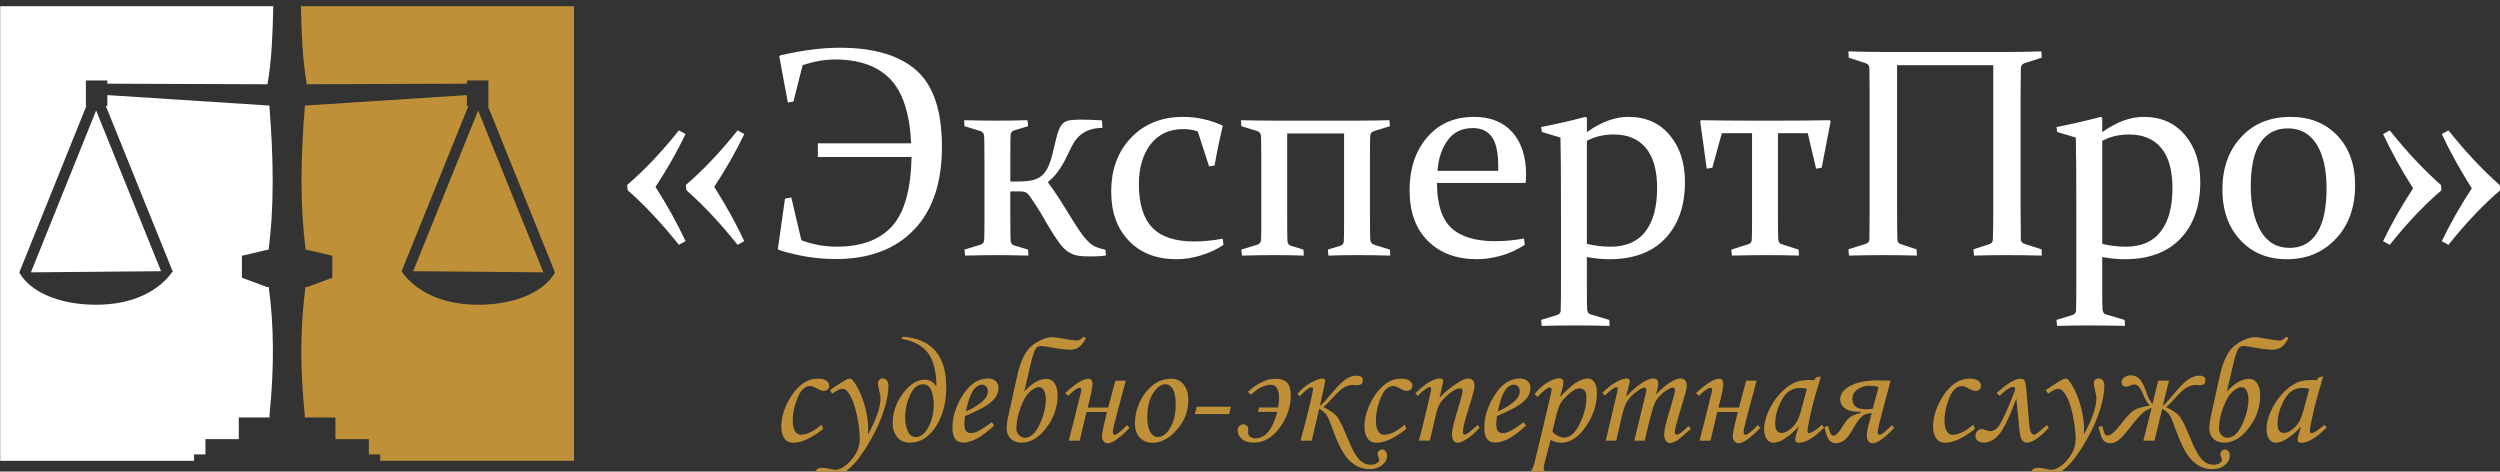 <?xml version="1.0" encoding="UTF-8"?>
<!DOCTYPE svg PUBLIC "-//W3C//DTD SVG 1.1//EN" "http://www.w3.org/Graphics/SVG/1.1/DTD/svg11.dtd">
<!-- Creator: CorelDRAW -->
<svg xmlns="http://www.w3.org/2000/svg" xml:space="preserve" width="281px" height="53px" style="shape-rendering:geometricPrecision; text-rendering:geometricPrecision; image-rendering:optimizeQuality; fill-rule:evenodd; clip-rule:evenodd"
viewBox="0 0 281 52.999"
 xmlns:xlink="http://www.w3.org/1999/xlink">
 <rect x="0" y="0" width="281" height="52.999" fill="#333333" stroke="none"/>
 <defs>
  <style type="text/css">
   <![CDATA[
    .fil0 {fill:#BF9037}
    .fil1 {fill:white}
    .fil3 {fill:#BF9037;fill-rule:nonzero}
    .fil2 {fill:white;fill-rule:nonzero}
   ]]>
  </style>
 </defs>
 <g id="Layer_x0020_1">
  <path class="fil0" d="M33.828 0.7l30.695 0 0 51.091 -21.79 0 0 -0.716 -1.277 0 0 -1.717 -3.752 0 0 -2.433 -3.457 0 0.004 -0.319c-0.554,-5.44 -0.488,-10.117 0.09,-14.346l0.102 0 0.103 0 0.106 -0.038 2.307 -0.86 0.393 -0.145 0 -0.418 0 -1.576 0 -0.478 -0.467 -0.109 -2.295 -0.539 -0.07 -0.017 -0.067 0 -0.091 0c-0.644,-4.796 -0.575,-10.251 -0.092,-16.215l18.208 -1.175 0 1.228 0.17 0 -7.501 18.553 -0.035 0c1.483,2.135 4.385,3.832 8.841,3.781 4.135,-0.047 7.243,-1.533 8.414,-3.599l0.019 -0.007 -0.006 -0.017 0.006 -0.009 -0.009 0 -7.534 -18.702 0.051 0 0 -2.874 -2.414 0 0 0.36 -17.998 0.067c-0.516,-2.943 -0.583,-5.932 -0.652,-8.774l0.001 0.001zm12.613 29.783l7.303 -18.063 7.328 18.19 -14.63 -0.128 0 0z"/>
  <path class="fil1" d="M30.718 0.7l-30.696 0 0 51.091 21.79 0 0 -0.716 1.278 0 0 -1.717 3.752 0 0 -2.433 3.457 0 -0.004 -0.319c0.554,-5.44 0.488,-10.117 -0.091,-14.346l-0.1 0 -0.103 0 -0.107 -0.038 -2.306 -0.86 -0.393 -0.145 0 -0.418 0 -1.576 0 -0.478 0.465 -0.109 2.296 -0.539 0.07 -0.017 0.067 0 0.091 0c0.641,-4.796 0.573,-10.251 0.091,-16.215l-18.207 -1.175 0 1.228 -0.171 0 7.501 18.553 0.037 0c-1.483,2.135 -4.387,3.832 -8.842,3.781 -4.134,-0.047 -7.243,-1.533 -8.414,-3.599l-0.019 -0.007 0.006 -0.017 -0.006 -0.009 0.011 0 7.534 -18.702 -0.053 0 0 -2.874 2.415 0 0 0.361 17.997 0.066c0.516,-2.943 0.583,-5.932 0.653,-8.774l0 0.001zm-12.614 29.783l-14.629 0.128 7.328 -18.19 7.302 18.061 0 0.001z"/>
  <path class="fil2" d="M76.307 27.515c-1.954,-2.435 -3.869,-4.478 -5.758,-6.137l-0.058 -0.587c1.936,-1.658 3.874,-3.7 5.816,-6.136l0.751 0.407c-0.938,1.965 -2.066,3.947 -3.38,5.942 1.315,2.06 2.443,4.093 3.38,6.103l-0.751 0.407 0 0zm6.6 0c-1.952,-2.435 -3.869,-4.478 -5.758,-6.137l-0.059 -0.587c1.938,-1.658 3.874,-3.7 5.817,-6.136l0.751 0.407c-0.939,1.965 -2.066,3.947 -3.38,5.942 1.315,2.06 2.441,4.093 3.38,6.103l-0.751 0.407 0 0zm7.308 -20.185l-1.036 4.087 -0.627 0.1 -0.96 -5.17 0.09 -0.117c2.464,-0.575 4.696,-0.866 6.697,-0.866 3.839,0 6.715,0.849 8.623,2.546 1.916,1.691 2.872,4.557 2.872,8.577 0,4.058 -1.052,7.18 -3.162,9.357 -2.104,2.184 -5.033,3.272 -8.784,3.272 -2.109,0 -4.244,-0.34 -6.402,-1.026l-0.091 -0.118 0.798 -5.645 0.709 -0.129 1.133 4.808c1.277,0.48 2.608,0.719 3.992,0.719 2.758,0 4.822,-0.77 6.208,-2.306 1.384,-1.535 2.114,-4.126 2.184,-7.772l-10.532 0 0 -1.535 10.488 0c-0.161,-3.361 -0.944,-5.767 -2.361,-7.231 -1.416,-1.462 -3.476,-2.196 -6.191,-2.196 -1.175,0 -2.387,0.219 -3.648,0.643l0 0zm23.346 16.962c0,0.654 0,1.206 0.006,1.659 0.006,0.452 0.011,0.804 0.022,1.055 0.021,0.307 0.155,0.496 0.397,0.575l1.572 0.475 0.032 0.671c-1.283,-0.034 -2.431,-0.051 -3.445,-0.051 -1.046,0 -2.269,0.017 -3.664,0.051l-0.076 -0.671 1.819 -0.557c0.252,-0.103 0.386,-0.268 0.397,-0.51 0.011,-0.217 0.017,-0.496 0.022,-0.842 0.005,-0.341 0.009,-0.776 0.009,-1.302l0 -6.834c0,-0.653 -0.005,-1.206 -0.009,-1.652 -0.006,-0.446 -0.012,-0.798 -0.022,-1.05 -0.021,-0.279 -0.155,-0.475 -0.397,-0.569l-1.819 -0.559 -0.032 -0.67c1.422,0.033 2.661,0.051 3.706,0.051 1.031,0 2.169,-0.018 3.413,-0.051l0.065 0.67 -1.572 0.475c-0.253,0.1 -0.387,0.268 -0.397,0.508 -0.012,0.219 -0.017,0.497 -0.022,0.843 -0.006,0.34 -0.006,0.776 -0.006,1.3l0 3.093 0.865 0c0.618,0 1.142,-0.05 1.578,-0.139 0.435,-0.094 0.804,-0.268 1.1,-0.524 0.3,-0.257 0.553,-0.62 0.757,-1.089 0.203,-0.469 0.391,-1.077 0.557,-1.832 0.177,-0.797 0.338,-1.417 0.477,-1.87 0.145,-0.458 0.317,-0.793 0.52,-1.011 0.204,-0.217 0.468,-0.352 0.784,-0.407 0.321,-0.056 0.746,-0.084 1.266,-0.084 0.618,0 1.416,0.028 2.395,0.084l0.059 0.849c-0.576,0 -1.063,0.078 -1.46,0.223 -0.399,0.145 -0.742,0.34 -1.025,0.58 -0.279,0.241 -0.522,0.52 -0.713,0.833 -0.194,0.319 -0.371,0.647 -0.526,0.983 -0.168,0.352 -0.333,0.686 -0.494,1.006 -0.168,0.322 -0.339,0.631 -0.531,0.915 -0.188,0.291 -0.398,0.569 -0.628,0.827 -0.23,0.262 -0.488,0.502 -0.767,0.719 0.418,0.559 0.832,1.162 1.25,1.809 0.413,0.647 0.804,1.273 1.17,1.871 0.397,0.658 0.777,1.25 1.137,1.786 0.365,0.536 0.724,0.972 1.077,1.306 0.286,0.263 0.565,0.448 0.843,0.548 0.274,0.105 0.612,0.201 0.998,0.289l0.059 0.637c-0.247,0.045 -0.521,0.073 -0.804,0.09 -0.291,0.017 -0.596,0.022 -0.922,0.022 -0.334,0 -0.624,-0.006 -0.87,-0.022 -0.247,-0.017 -0.468,-0.045 -0.66,-0.084 -0.198,-0.039 -0.37,-0.09 -0.531,-0.162 -0.155,-0.072 -0.312,-0.156 -0.467,-0.252 -0.359,-0.24 -0.713,-0.608 -1.062,-1.1 -0.354,-0.491 -0.715,-1.044 -1.08,-1.669 -0.306,-0.521 -0.617,-1.051 -0.934,-1.593 -0.321,-0.541 -0.665,-1.071 -1.03,-1.596 -0.096,-0.141 -0.182,-0.263 -0.257,-0.369 -0.08,-0.102 -0.167,-0.189 -0.252,-0.263 -0.092,-0.067 -0.194,-0.123 -0.317,-0.15 -0.118,-0.034 -0.274,-0.051 -0.462,-0.051l-1.101 0 0 2.78zm23.959 3.223c-0.648,0.457 -1.454,0.843 -2.415,1.155 -0.954,0.307 -1.909,0.464 -2.85,0.464 -2.264,0 -4.055,-0.693 -5.375,-2.073 -1.32,-1.38 -1.981,-3.216 -1.981,-5.517 0,-2.5 0.745,-4.522 2.249,-6.079 1.496,-1.553 3.433,-2.329 5.817,-2.329 1.539,0 3.032,0.324 4.475,0.983 -0.344,1.457 -0.654,2.954 -0.922,4.478l-0.618 0.102 -1.271 -3.926c-0.484,-0.172 -1.025,-0.262 -1.637,-0.262 -1.563,0 -2.78,0.565 -3.66,1.703 -0.88,1.134 -1.32,2.629 -1.32,4.494 0,2.196 0.494,3.814 1.492,4.859 0.999,1.05 2.571,1.574 4.734,1.574 0.992,0 2.059,-0.106 3.193,-0.313l0.091 0.687 0 0zm7.159 -3.172c0,1.306 0.011,2.211 0.027,2.713 0.021,0.307 0.155,0.497 0.397,0.569l1.41 0.43 0.032 0.671c-1.174,-0.034 -2.269,-0.051 -3.283,-0.051 -1.035,0 -2.258,0.018 -3.664,0.051l-0.076 -0.671 1.819 -0.557c0.242,-0.09 0.376,-0.257 0.398,-0.509 0.021,-0.424 0.031,-1.139 0.031,-2.144l0 -6.817c0,-1.312 -0.009,-2.216 -0.031,-2.719 -0.022,-0.291 -0.156,-0.48 -0.398,-0.569l-1.819 -0.559 -0.032 -0.67c1.443,0.032 2.699,0.05 3.756,0.05l9.213 0c1.058,0 2.296,-0.018 3.709,-0.05l0.065 0.67 -1.809 0.559c-0.253,0.09 -0.387,0.256 -0.409,0.508 -0.019,0.424 -0.031,1.14 -0.031,2.144l0 6.817c0,1.312 0.012,2.217 0.031,2.719 0.021,0.291 0.156,0.481 0.409,0.57l1.809 0.557 0.031 0.671c-1.439,-0.034 -2.667,-0.051 -3.697,-0.051 -1.036,0 -2.12,0.018 -3.253,0.051l-0.064 -0.671 1.4 -0.43c0.242,-0.072 0.372,-0.234 0.393,-0.485 0.02,-0.429 0.032,-1.144 0.032,-2.16l0 -9.978 -6.396 0 0 9.341 0 0zm26.711 3.172c-0.891,0.58 -1.808,0.993 -2.752,1.245 -0.945,0.252 -1.82,0.373 -2.624,0.373 -2.307,0 -4.148,-0.687 -5.522,-2.055 -1.374,-1.368 -2.055,-3.266 -2.055,-5.7 0,-2.418 0.654,-4.4 1.969,-5.935 1.316,-1.541 3.076,-2.307 5.275,-2.307 1.846,0 3.278,0.575 4.309,1.726 1.025,1.15 1.54,2.741 1.54,4.768 0,0.307 -0.015,0.614 -0.048,0.932l-9.964 0c0,2.346 0.526,4.02 1.589,5.032 1.056,1.004 2.708,1.514 4.963,1.514 1.007,0 2.082,-0.102 3.224,-0.296l0.097 0.704zm-2.988 -8.309l0 -0.491c0,-1.552 -0.236,-2.658 -0.715,-3.322 -0.477,-0.664 -1.191,-0.999 -2.131,-0.999 -1.25,0 -2.199,0.469 -2.864,1.407 -0.66,0.938 -1.03,2.072 -1.116,3.406l6.826 0 0 0zm4.904 -4.372l-0.08 -0.553c1.76,-0.351 3.423,-0.731 4.985,-1.144l0.155 0.112 0 1.603c1.604,-1.146 3.156,-1.715 4.658,-1.715 1.946,0 3.493,0.676 4.642,2.039 1.147,1.356 1.722,3.12 1.722,5.287 0,2.675 -0.741,4.787 -2.216,6.344 -1.475,1.553 -3.574,2.329 -6.291,2.329 -0.804,0 -1.648,-0.084 -2.517,-0.246l0 3.583c0,1.089 0.012,1.854 0.033,2.29 0.021,0.324 0.162,0.524 0.424,0.586l2.06 0.608 0.048 0.67c-1.637,-0.033 -2.967,-0.05 -3.992,-0.05 -1.03,0 -2.243,0.017 -3.648,0.05l-0.064 -0.67 1.808 -0.557c0.252,-0.079 0.386,-0.246 0.391,-0.509 0.022,-0.793 0.032,-1.998 0.032,-3.612l0 -6.663c0,-4.83 -0.021,-7.883 -0.059,-9.156l-2.092 -0.626 0 0zm5.06 12.58c0.912,0.211 1.793,0.313 2.646,0.313 1.739,0 3.048,-0.563 3.928,-1.703 0.879,-1.134 1.319,-2.759 1.319,-4.874 0,-1.994 -0.418,-3.501 -1.256,-4.512 -0.842,-1.016 -2.045,-1.524 -3.615,-1.524 -1.134,0 -2.141,0.24 -3.022,0.72l0 11.58zm14.101 -8.571l-0.628 0.118 -0.739 -5.333 0.106 -0.117c2.056,0.033 3.987,0.051 5.79,0.051l2.878 0c1.802,0 3.733,-0.018 5.799,-0.051l0.091 0.117 -1.003 5.215 -0.628 0.118 -0.944 -3.992 -3.348 0 0 9.34c0,1.224 0.011,2.083 0.033,2.585 0.021,0.291 0.149,0.481 0.391,0.553l1.899 0.608 0.032 0.671c-1.224,-0.034 -2.485,-0.051 -3.774,-0.051 -1.035,0 -2.29,0.017 -3.756,0.051l-0.063 -0.671 1.904 -0.608c0.242,-0.072 0.37,-0.24 0.392,-0.491 0.021,-0.424 0.032,-1.139 0.032,-2.138l0 -9.85 -3.397 0 -1.068 3.875 0 0zm20.798 8.052c0.006,0.292 0.145,0.481 0.407,0.553l1.746 0.575 0.047 0.704c-1.25,-0.034 -2.494,-0.051 -3.744,-0.051 -1.246,0 -2.544,0.018 -3.896,0.051l-0.064 -0.704 1.931 -0.608c0.274,-0.084 0.418,-0.252 0.429,-0.503 0.017,-0.887 0.027,-1.97 0.027,-3.255l0 -13.265c0,-1.095 -0.011,-2 -0.027,-2.72 -0.011,-0.285 -0.139,-0.469 -0.38,-0.553l-1.949 -0.641 -0.031 -0.704c1.351,0.045 2.65,0.067 3.901,0.067l13.941 0c1.25,0 2.526,-0.022 3.836,-0.067l0.064 0.704 -1.98 0.641c-0.242,0.084 -0.371,0.268 -0.381,0.553 -0.017,0.72 -0.026,1.625 -0.026,2.72l0 13.265c0,1.286 0.009,2.369 0.026,3.255 0.011,0.253 0.155,0.419 0.43,0.503l1.899 0.608 0.032 0.704c-1.384,-0.034 -2.704,-0.051 -3.96,-0.051 -1.251,0 -2.469,0.018 -3.665,0.051l-0.065 -0.704 1.776 -0.575c0.263,-0.072 0.403,-0.262 0.407,-0.553 0.033,-0.875 0.048,-1.954 0.048,-3.239l0 -16.325 -10.812 0 0 16.325c0,1.285 0.009,2.362 0.031,3.239l0.001 0zm17.966 -12.06l-0.08 -0.553c1.76,-0.351 3.423,-0.731 4.984,-1.144l0.156 0.112 0 1.603c1.604,-1.146 3.155,-1.715 4.658,-1.715 1.946,0 3.493,0.676 4.641,2.039 1.148,1.356 1.722,3.12 1.722,5.287 0,2.675 -0.741,4.787 -2.216,6.344 -1.475,1.553 -3.574,2.329 -6.289,2.329 -0.804,0 -1.646,-0.084 -2.516,-0.246l0 3.583c0,1.089 0.011,1.854 0.032,2.29 0.022,0.324 0.162,0.524 0.424,0.586l2.06 0.608 0.048 0.67c-1.636,-0.033 -2.967,-0.05 -3.991,-0.05 -1.031,0 -2.244,0.017 -3.65,0.05l-0.065 -0.67 1.809 -0.557c0.252,-0.079 0.386,-0.246 0.392,-0.509 0.02,-0.793 0.03,-1.998 0.03,-3.612l0 -6.663c0,-4.83 -0.02,-7.883 -0.058,-9.156l-2.093 -0.626 0.001 0zm5.06 12.58c0.912,0.211 1.792,0.313 2.646,0.313 1.737,0 3.047,-0.563 3.927,-1.703 0.88,-1.134 1.319,-2.759 1.319,-4.874 0,-1.994 -0.418,-3.501 -1.256,-4.512 -0.842,-1.016 -2.043,-1.524 -3.615,-1.524 -1.133,0 -2.141,0.24 -3.021,0.72l0 11.58zm16.693 -6.461c0,2.039 0.371,3.702 1.101,4.981 0.735,1.284 1.825,1.926 3.273,1.926 1.351,0 2.382,-0.569 3.085,-1.697 0.709,-1.128 1.062,-2.798 1.062,-5.014 0,-2.082 -0.37,-3.724 -1.115,-4.925 -0.748,-1.194 -1.826,-1.798 -3.236,-1.798 -1.341,0 -2.373,0.542 -3.091,1.619 -0.719,1.083 -1.08,2.719 -1.08,4.908l0.001 0zm11.73 -0.145c0,2.485 -0.718,4.495 -2.163,6.026 -1.443,1.535 -3.273,2.301 -5.495,2.301 -2.167,0 -3.922,-0.72 -5.258,-2.167 -1.336,-1.447 -2.001,-3.334 -2.001,-5.668 0,-2.4 0.697,-4.361 2.096,-5.884 1.396,-1.519 3.253,-2.278 5.554,-2.278 2.184,0 3.938,0.698 5.271,2.1 1.33,1.401 1.995,3.26 1.995,5.572l0 -0.001zm3.895 -6.152c1.948,2.434 3.868,4.478 5.752,6.136l0.065 0.587c-1.937,1.658 -3.874,3.702 -5.817,6.136l-0.751 -0.407c0.939,-1.965 2.066,-3.943 3.374,-5.941 -1.309,-2.06 -2.435,-4.093 -3.374,-6.103l0.751 -0.407 0 0zm6.6 0c1.948,2.434 3.868,4.478 5.753,6.136l0.064 0.587c-1.937,1.658 -3.875,3.702 -5.817,6.136l-0.752 -0.407c0.94,-1.965 2.066,-3.943 3.376,-5.941 -1.31,-2.06 -2.435,-4.093 -3.376,-6.103l0.752 -0.407 0 0z"/>
  <g id="_371828584">
   <path id="_371827168" class="fil3" d="M92.349 47.731l0.177 0.48c-1.317,1.032 -2.427,1.55 -3.331,1.55 -0.482,0 -0.829,-0.172 -1.05,-0.514 -0.219,-0.343 -0.326,-0.775 -0.326,-1.302 0,-0.87 0.234,-1.769 0.696,-2.691 0.464,-0.922 1.026,-1.629 1.688,-2.121 0.521,-0.379 1.107,-0.57 1.756,-0.57 0.41,0 0.719,0.076 0.93,0.231 0.21,0.156 0.314,0.343 0.314,0.562 0,0.172 -0.057,0.312 -0.167,0.419 -0.111,0.107 -0.263,0.161 -0.464,0.161 -0.193,0 -0.441,-0.087 -0.743,-0.263 -0.317,-0.189 -0.578,-0.282 -0.789,-0.282 -0.269,0 -0.54,0.123 -0.806,0.367 -0.269,0.246 -0.523,0.724 -0.767,1.43 -0.243,0.707 -0.365,1.417 -0.365,2.13 0,0.523 0.102,0.931 0.306,1.215 0.149,0.223 0.359,0.334 0.63,0.334 0.645,0 1.417,-0.379 2.31,-1.136l0 0zm1.193 -3.487l-0.266 -0.39 0.615 -0.413c0.596,-0.41 1.015,-0.673 1.258,-0.789 0.138,-0.065 0.266,-0.099 0.381,-0.099 0.116,0 0.227,0.069 0.331,0.201 0.487,0.611 0.896,1.44 1.227,2.48 0.331,1.041 0.496,2.049 0.496,3.028 0,0.126 -0.004,0.319 -0.017,0.579 0.933,-1.719 1.401,-3.082 1.401,-4.091 0,-0.211 -0.048,-0.489 -0.142,-0.836 -0.098,-0.387 -0.15,-0.665 -0.15,-0.829 0,-0.161 0.051,-0.294 0.155,-0.398 0.102,-0.105 0.229,-0.158 0.385,-0.158 0.193,0 0.348,0.077 0.467,0.226 0.118,0.148 0.18,0.359 0.18,0.637 0,0.712 -0.162,1.6 -0.491,2.663 -0.325,1.063 -0.836,2.205 -1.534,3.43 -0.699,1.224 -1.338,2.132 -1.915,2.725 -0.576,0.594 -1.134,1.018 -1.674,1.276 -0.537,0.257 -1.046,0.385 -1.527,0.385 -0.365,0 -0.639,-0.069 -0.826,-0.204 -0.183,-0.132 -0.276,-0.296 -0.276,-0.483 0,-0.167 0.073,-0.308 0.214,-0.428 0.145,-0.118 0.34,-0.177 0.583,-0.177 0.187,0 0.443,0.037 0.769,0.107 0.347,0.079 0.585,0.116 0.712,0.116 0.337,0 0.692,-0.142 1.069,-0.422 0.514,-0.387 0.921,-0.848 1.222,-1.383 0.3,-0.536 0.452,-1.077 0.452,-1.625 0,-0.767 -0.113,-1.688 -0.338,-2.765 -0.223,-1.077 -0.54,-1.9 -0.947,-2.469 -0.207,-0.294 -0.424,-0.441 -0.656,-0.441 -0.272,0 -0.657,0.183 -1.16,0.548l0 0zm7.763 -6.172l0.181 -0.231c3.248,0.249 4.871,2.134 4.871,5.658 0,1.767 -0.39,3.252 -1.173,4.453 -0.781,1.202 -1.75,1.801 -2.913,1.801 -0.621,0 -1.102,-0.215 -1.436,-0.641 -0.333,-0.428 -0.501,-0.933 -0.501,-1.513 0,-1.219 0.385,-2.347 1.157,-3.379 0.769,-1.031 1.595,-1.548 2.471,-1.548 0.514,0 0.944,0.254 1.292,0.763 -0.006,-1.635 -0.312,-2.876 -0.917,-3.72 -0.604,-0.846 -1.615,-1.391 -3.033,-1.641l0 0zm3.652 7.456c0,-0.679 -0.098,-1.239 -0.294,-1.677 -0.197,-0.441 -0.494,-0.659 -0.891,-0.659 -0.607,0 -1.096,0.393 -1.469,1.185 -0.373,0.789 -0.56,1.632 -0.56,2.525 0,0.614 0.098,1.136 0.296,1.57 0.201,0.435 0.489,0.65 0.87,0.65 0.58,0 1.067,-0.381 1.459,-1.144 0.391,-0.767 0.588,-1.58 0.588,-2.448zm6.516 1.923l0.275 0.364c-1.354,1.287 -2.513,1.929 -3.48,1.929 -0.393,0 -0.69,-0.133 -0.899,-0.396 -0.207,-0.266 -0.312,-0.693 -0.312,-1.279 0,-1.182 0.359,-2.359 1.077,-3.529 0.807,-1.329 1.77,-1.996 2.891,-1.996 0.391,0 0.69,0.099 0.899,0.294 0.208,0.198 0.309,0.467 0.309,0.809 0,0.359 -0.122,0.712 -0.37,1.061 -0.249,0.347 -0.693,0.709 -1.335,1.085 -0.32,0.181 -1.006,0.51 -2.055,0.985 -0.048,0.3 -0.074,0.581 -0.074,0.854 0,0.391 0.063,0.664 0.187,0.819 0.125,0.156 0.306,0.231 0.543,0.231 0.226,0 0.475,-0.061 0.746,-0.189 0.361,-0.172 0.898,-0.521 1.596,-1.043l0 0.001zm-2.896 -1.202c0.887,-0.398 1.554,-0.826 2.004,-1.284 0.302,-0.322 0.454,-0.639 0.454,-0.952 0,-0.237 -0.061,-0.428 -0.185,-0.569 -0.124,-0.141 -0.285,-0.211 -0.485,-0.211 -0.204,0 -0.402,0.079 -0.596,0.231 -0.257,0.207 -0.478,0.515 -0.653,0.931 -0.255,0.605 -0.433,1.224 -0.537,1.854l0 0zm6.549 -2.236c0.866,-0.951 1.688,-1.426 2.461,-1.426 0.429,0 0.751,0.172 0.964,0.517 0.213,0.345 0.32,0.795 0.32,1.346 0,1.309 -0.419,2.519 -1.259,3.633 -0.84,1.111 -1.769,1.668 -2.793,1.668 -0.529,0 -0.941,-0.156 -1.233,-0.463 -0.294,-0.308 -0.438,-0.687 -0.438,-1.134 0,-0.377 0.074,-0.905 0.224,-1.584l0.974 -4.382c0.383,-1.722 0.973,-2.868 1.773,-3.438 0.803,-0.568 1.525,-0.852 2.164,-0.852 0.183,0 0.42,0.026 0.72,0.083 1.111,0.197 1.799,0.296 2.061,0.296 0.201,0 0.45,-0.144 0.746,-0.438l0.249 0.183c-0.331,0.569 -0.633,0.925 -0.902,1.072 -0.272,0.146 -0.576,0.22 -0.921,0.22 -0.436,0 -1.253,-0.106 -2.452,-0.325 -0.378,-0.065 -0.644,-0.099 -0.794,-0.099 -0.273,0 -0.482,0.133 -0.634,0.399 -0.152,0.266 -0.337,0.87 -0.552,1.812l-0.679 2.91zm-0.887 4.165c0,0.288 0.098,0.531 0.293,0.729 0.198,0.201 0.413,0.3 0.651,0.3 0.647,0 1.205,-0.503 1.671,-1.504 0.467,-1.002 0.698,-1.951 0.698,-2.845 0,-0.341 -0.065,-0.653 -0.197,-0.933 -0.133,-0.28 -0.332,-0.418 -0.598,-0.418 -0.282,0 -0.621,0.184 -1.023,0.552 -0.399,0.367 -0.749,0.972 -1.046,1.818 -0.3,0.846 -0.449,1.612 -0.449,2.302l0 0zm12.718 -0.091c-1.106,1.154 -1.922,1.734 -2.451,1.734 -0.156,0 -0.301,-0.071 -0.436,-0.21 -0.136,-0.138 -0.203,-0.327 -0.203,-0.57 0,-0.28 0.057,-0.645 0.167,-1.095l0.387 -1.639 -2.301 0 -0.764 3.223 -1.233 0c0.011,-0.065 0.067,-0.292 0.172,-0.67 0.079,-0.278 0.224,-0.846 0.441,-1.708l0.735 -2.958c0.04,-0.152 0.06,-0.274 0.06,-0.365 0,-0.164 -0.06,-0.249 -0.176,-0.249 -0.243,0 -0.667,0.3 -1.274,0.896l-0.365 -0.282c1.159,-1.083 2.035,-1.623 2.627,-1.623 0.302,0 0.455,0.201 0.455,0.605 0,0.387 -0.181,1.261 -0.546,2.627l2.31 0 0.803 -3.017 1.175 0 -0.777 2.893c-0.458,1.677 -0.687,2.633 -0.687,2.864 0,0.219 0.08,0.325 0.241,0.325 0.198,0 0.653,-0.363 1.365,-1.085l0.274 0.305 0.001 0zm4.722 -5.524c0.54,0 0.99,0.215 1.349,0.647 0.359,0.43 0.54,1.029 0.54,1.795 0,1.227 -0.43,2.327 -1.292,3.302 -0.862,0.976 -1.773,1.461 -2.734,1.461 -0.591,0 -1.065,-0.191 -1.428,-0.579 -0.361,-0.387 -0.542,-0.913 -0.542,-1.584 0,-1.159 0.331,-2.231 0.992,-3.211 0.834,-1.222 1.872,-1.832 3.116,-1.832l0 0zm-0.704 0.621c-0.469,0 -0.925,0.337 -1.363,1.006 -0.438,0.671 -0.659,1.598 -0.659,2.78 0,0.718 0.136,1.283 0.407,1.696 0.198,0.305 0.464,0.455 0.795,0.455 0.463,0 0.885,-0.285 1.266,-0.859 0.487,-0.746 0.73,-1.671 0.73,-2.777 0,-0.829 -0.113,-1.421 -0.337,-1.773 -0.223,-0.353 -0.503,-0.53 -0.84,-0.53l0 0.001zm3.543 2.533l3.836 0 -0.197 0.82 -3.854 0 0.215 -0.82zm9.047 0.58l-2.172 0 0.133 -0.495 2.139 0c0.065,-0.428 0.097,-0.767 0.097,-1.02 0,-1.02 -0.308,-1.533 -0.927,-1.533 -0.69,0 -1.428,0.367 -2.211,1.103l-0.365 -0.292c1.055,-0.992 2.095,-1.489 3.122,-1.489 0.566,0 0.99,0.141 1.272,0.426 0.286,0.286 0.428,0.769 0.428,1.454 0,1.27 -0.413,2.471 -1.235,3.605 -0.823,1.13 -1.795,1.696 -2.924,1.696 -0.579,0 -1.023,-0.136 -1.337,-0.41 -0.311,-0.274 -0.467,-0.596 -0.467,-0.972 0,-0.197 0.059,-0.354 0.181,-0.482 0.122,-0.126 0.269,-0.19 0.438,-0.19 0.15,0 0.283,0.048 0.399,0.149 0.116,0.098 0.175,0.223 0.175,0.373 0,0.057 -0.005,0.125 -0.017,0.215 -0.006,0.067 -0.008,0.126 -0.008,0.183 0,0.204 0.081,0.365 0.249,0.481 0.163,0.116 0.359,0.172 0.579,0.172 1.102,0 1.92,-0.99 2.452,-2.975l0 0.001zm4.788 -0.67c0.28,-0.21 0.628,-0.572 1.051,-1.087 0.789,-0.976 1.4,-1.609 1.827,-1.891 0.426,-0.286 0.842,-0.428 1.246,-0.428 0.47,0 0.704,0.182 0.704,0.546 0,0.354 -0.211,0.531 -0.639,0.531l-0.231 -0.008c-0.122,-0.011 -0.211,-0.017 -0.272,-0.017 -0.327,0 -0.65,0.093 -0.97,0.276 -0.322,0.187 -0.738,0.563 -1.252,1.131 -0.489,0.552 -0.848,0.911 -1.075,1.077 0.749,0.353 1.264,0.71 1.544,1.069 0.28,0.359 0.704,1.244 1.28,2.658 0.413,1.012 0.809,1.722 1.182,2.134 0.376,0.411 0.828,0.617 1.361,0.617 0.226,0 0.435,-0.057 0.625,-0.167 0.191,-0.11 0.285,-0.231 0.285,-0.361 0,-0.069 -0.031,-0.184 -0.089,-0.351 -0.057,-0.148 -0.084,-0.26 -0.084,-0.339 0,-0.122 0.048,-0.233 0.144,-0.334 0.097,-0.102 0.216,-0.156 0.351,-0.156 0.162,0 0.294,0.063 0.406,0.187 0.106,0.125 0.161,0.289 0.161,0.495 0,0.413 -0.188,0.772 -0.56,1.072 -0.373,0.302 -0.843,0.452 -1.414,0.452 -0.828,0 -1.578,-0.32 -2.249,-0.959 -0.67,-0.637 -1.348,-1.937 -2.032,-3.896 -0.196,-0.562 -0.379,-0.974 -0.552,-1.235 -0.175,-0.257 -0.45,-0.489 -0.826,-0.696l-0.834 3.58 -1.253 0 0.58 -2.228c0.542,-2.109 0.811,-3.302 0.811,-3.58 0,-0.128 -0.059,-0.189 -0.181,-0.189 -0.231,0 -0.667,0.337 -1.309,1.009l-0.257 -0.288c0.554,-0.602 1.097,-1.037 1.631,-1.306 0.537,-0.266 0.925,-0.402 1.162,-0.402 0.221,0 0.331,0.087 0.331,0.257 0,0.063 -0.037,0.249 -0.107,0.562l-0.497 2.263 -0.001 0zm9.542 2.104l0.176 0.48c-1.316,1.032 -2.426,1.55 -3.331,1.55 -0.481,0 -0.829,-0.172 -1.049,-0.514 -0.219,-0.343 -0.326,-0.775 -0.326,-1.302 0,-0.87 0.233,-1.769 0.696,-2.691 0.464,-0.922 1.026,-1.629 1.688,-2.121 0.521,-0.379 1.106,-0.57 1.756,-0.57 0.41,0 0.718,0.076 0.93,0.231 0.21,0.156 0.314,0.343 0.314,0.562 0,0.172 -0.057,0.312 -0.167,0.419 -0.111,0.107 -0.263,0.161 -0.464,0.161 -0.193,0 -0.441,-0.087 -0.743,-0.263 -0.317,-0.189 -0.578,-0.282 -0.789,-0.282 -0.269,0 -0.54,0.123 -0.806,0.367 -0.269,0.246 -0.523,0.724 -0.767,1.43 -0.243,0.707 -0.365,1.417 -0.365,2.13 0,0.523 0.102,0.931 0.306,1.215 0.149,0.223 0.359,0.334 0.63,0.334 0.645,0 1.417,-0.379 2.31,-1.136l0 0zm1.468 -3.229l-0.283 -0.292c0.707,-0.673 1.27,-1.12 1.691,-1.339 0.418,-0.224 0.777,-0.334 1.077,-0.334 0.116,0 0.206,0.026 0.27,0.077 0.069,0.047 0.099,0.107 0.099,0.172 0,0.051 -0.011,0.138 -0.039,0.266l-0.373 1.665c0.562,-0.625 1.27,-1.207 2.121,-1.748 0.452,-0.282 0.826,-0.424 1.117,-0.424 0.217,0 0.384,0.071 0.506,0.209 0.122,0.136 0.183,0.337 0.183,0.594 0,0.172 -0.026,0.365 -0.077,0.582 -0.086,0.357 -0.319,1.14 -0.694,2.345 -0.353,1.124 -0.529,1.874 -0.529,2.244 0,0.111 0.014,0.193 0.047,0.247 0.035,0.057 0.084,0.084 0.142,0.084 0.161,0 0.415,-0.155 0.756,-0.463 0.243,-0.221 0.484,-0.428 0.726,-0.614l0.21 0.298c-0.509,0.566 -1.038,1.018 -1.584,1.359 -0.347,0.221 -0.637,0.331 -0.862,0.331 -0.209,0 -0.371,-0.076 -0.487,-0.229 -0.116,-0.149 -0.175,-0.398 -0.175,-0.741 0,-0.491 0.305,-1.713 0.919,-3.67 0.189,-0.696 0.282,-1.1 0.282,-1.215 0,-0.172 -0.102,-0.257 -0.308,-0.257 -0.221,0 -0.503,0.116 -0.85,0.347 -0.521,0.343 -0.953,0.746 -1.302,1.211 -0.22,0.296 -0.406,0.771 -0.556,1.424l-0.671 2.89 -1.233 0c0.231,-0.829 0.433,-1.62 0.604,-2.378l0.738 -3.148c0.027,-0.126 0.041,-0.217 0.041,-0.274 0,-0.146 -0.056,-0.223 -0.168,-0.223 -0.086,0 -0.215,0.059 -0.379,0.175 -0.344,0.227 -0.664,0.501 -0.96,0.828l0 0.001zm11.894 2.949l0.275 0.364c-1.355,1.287 -2.515,1.929 -3.481,1.929 -0.393,0 -0.69,-0.133 -0.899,-0.396 -0.207,-0.266 -0.312,-0.693 -0.312,-1.278 0,-1.182 0.359,-2.359 1.077,-3.529 0.807,-1.329 1.77,-1.996 2.893,-1.996 0.391,0 0.691,0.098 0.9,0.294 0.207,0.198 0.308,0.467 0.308,0.808 0,0.36 -0.122,0.712 -0.37,1.062 -0.249,0.347 -0.693,0.709 -1.335,1.085 -0.321,0.181 -1.006,0.509 -2.056,0.984 -0.048,0.3 -0.074,0.582 -0.074,0.854 0,0.392 0.063,0.664 0.187,0.82 0.125,0.156 0.306,0.231 0.543,0.231 0.226,0 0.475,-0.061 0.746,-0.189 0.361,-0.172 0.898,-0.521 1.597,-1.043l0 0zm-2.897 -1.202c0.888,-0.398 1.556,-0.826 2.004,-1.284 0.302,-0.322 0.455,-0.639 0.455,-0.952 0,-0.237 -0.06,-0.428 -0.187,-0.569 -0.124,-0.141 -0.285,-0.211 -0.485,-0.211 -0.204,0 -0.402,0.079 -0.596,0.231 -0.257,0.207 -0.478,0.515 -0.653,0.931 -0.255,0.605 -0.433,1.224 -0.537,1.854l0 0zm4.448 -1.631l-0.325 -0.334c0.503,-0.599 1.004,-1.045 1.501,-1.331 0.497,-0.288 0.927,-0.432 1.292,-0.432 0.138,0 0.246,0.037 0.325,0.104 0.083,0.071 0.122,0.17 0.122,0.302 0,0.162 -0.018,0.326 -0.054,0.493 -0.037,0.17 -0.148,0.568 -0.337,1.199 0.846,-0.846 1.422,-1.369 1.733,-1.566 0.519,-0.337 0.994,-0.507 1.422,-0.507 0.285,0 0.521,0.133 0.713,0.399 0.196,0.266 0.292,0.664 0.292,1.201 0,1.335 -0.417,2.607 -1.251,3.809 -0.834,1.205 -1.759,1.807 -2.767,1.807 -0.399,0 -0.795,-0.107 -1.194,-0.322l-0.704 2.734c-0.043,0.164 -0.065,0.3 -0.065,0.405 0,0.203 0.077,0.35 0.233,0.438 0.237,0.138 0.738,0.252 1.498,0.341l-0.106 0.413c-0.888,-0.071 -1.59,-0.107 -2.095,-0.107 -0.526,0 -1.205,0.037 -2.039,0.107l0.106 -0.413c0.422,-0.045 0.724,-0.161 0.917,-0.351 0.189,-0.187 0.343,-0.52 0.458,-1.002l1.501 -6.288c0.28,-1.169 0.422,-1.821 0.422,-1.954 0,-0.144 -0.069,-0.215 -0.207,-0.215 -0.243,0 -0.707,0.357 -1.391,1.069l0.001 0zm1.674 3.907c0.436,0.438 0.882,0.657 1.341,0.657 0.665,0 1.244,-0.519 1.744,-1.55 0.501,-1.032 0.749,-2.042 0.749,-3.022 0,-0.317 -0.07,-0.554 -0.211,-0.718 -0.142,-0.162 -0.328,-0.243 -0.566,-0.243 -0.266,0 -0.566,0.13 -0.896,0.39 -0.511,0.402 -0.905,0.803 -1.176,1.199 -0.191,0.288 -0.377,0.787 -0.547,1.493l-0.437 1.794 0 0.001zm5.89 -4.057l-0.249 -0.331c0.546,-0.548 1.067,-0.95 1.558,-1.211 0.493,-0.26 0.876,-0.39 1.16,-0.39 0.116,0 0.203,0.026 0.26,0.077 0.059,0.047 0.087,0.118 0.087,0.206 0,0.111 -0.045,0.322 -0.132,0.639 -0.128,0.464 -0.215,0.829 -0.266,1.101 1.325,-1.346 2.337,-2.022 3.041,-2.022 0.182,0 0.32,0.051 0.413,0.15 0.093,0.099 0.142,0.257 0.142,0.472 0,0.231 -0.083,0.627 -0.249,1.185 0.631,-0.657 1.176,-1.123 1.639,-1.397 0.464,-0.272 0.826,-0.41 1.087,-0.41 0.231,0 0.41,0.069 0.537,0.201 0.126,0.133 0.191,0.337 0.191,0.611 0,0.167 -0.028,0.361 -0.085,0.588 -0.053,0.229 -0.256,0.919 -0.605,2.073 -0.435,1.43 -0.653,2.282 -0.653,2.558 0,0.189 0.077,0.282 0.231,0.282 0.105,0 0.207,-0.032 0.306,-0.098 0.328,-0.233 0.661,-0.521 1.004,-0.862l0.274 0.296c-0.116,0.096 -0.337,0.288 -0.656,0.58 -0.442,0.398 -0.746,0.647 -0.911,0.746 -0.32,0.189 -0.591,0.282 -0.811,0.282 -0.167,0 -0.314,-0.081 -0.438,-0.246 -0.128,-0.162 -0.193,-0.387 -0.193,-0.673 0,-0.266 0.04,-0.576 0.116,-0.932 0.077,-0.358 0.306,-1.156 0.679,-2.399 0.282,-0.932 0.424,-1.499 0.424,-1.698 0,-0.188 -0.083,-0.281 -0.249,-0.281 -0.138,0 -0.322,0.069 -0.553,0.207 -0.475,0.286 -0.874,0.637 -1.194,1.052 -0.22,0.285 -0.416,0.743 -0.58,1.365 -0.37,1.367 -0.646,2.477 -0.827,3.339l-1.176 0 1.232 -5.061c0.089,-0.365 0.133,-0.574 0.133,-0.631 0,-0.087 -0.022,-0.155 -0.065,-0.201 -0.046,-0.047 -0.107,-0.071 -0.193,-0.071 -0.146,0 -0.381,0.117 -0.696,0.348 -0.546,0.39 -0.939,0.771 -1.179,1.137 -0.24,0.367 -0.446,0.927 -0.619,1.68l-0.637 2.798 -1.185 0 0.935 -3.95c0.278,-1.146 0.413,-1.765 0.413,-1.866 0,-0.128 -0.048,-0.19 -0.148,-0.19 -0.214,0 -0.656,0.314 -1.317,0.945l-0.001 0zm17.488 3.619c-1.106,1.154 -1.922,1.734 -2.452,1.734 -0.155,0 -0.3,-0.071 -0.436,-0.21 -0.135,-0.138 -0.202,-0.327 -0.202,-0.57 0,-0.28 0.057,-0.645 0.167,-1.095l0.387 -1.639 -2.301 0 -0.765 3.223 -1.233 0c0.012,-0.065 0.069,-0.292 0.174,-0.67 0.079,-0.278 0.223,-0.846 0.441,-1.708l0.735 -2.958c0.04,-0.152 0.06,-0.274 0.06,-0.365 0,-0.164 -0.06,-0.249 -0.176,-0.249 -0.243,0 -0.667,0.3 -1.274,0.896l-0.365 -0.282c1.159,-1.083 2.035,-1.623 2.627,-1.623 0.302,0 0.455,0.201 0.455,0.605 0,0.387 -0.181,1.261 -0.546,2.627l2.31 0 0.803 -3.017 1.175 0 -0.777 2.893c-0.458,1.677 -0.687,2.633 -0.687,2.864 0,0.219 0.08,0.325 0.241,0.325 0.198,0 0.653,-0.363 1.365,-1.085l0.274 0.305 0.001 0zm6.263 -5.666l0.546 -0.116 -0.622 2.098c-0.246,0.832 -0.481,1.793 -0.704,2.881 -0.122,0.592 -0.181,0.973 -0.181,1.142 0,0.172 0.067,0.257 0.207,0.257 0.087,0 0.228,-0.057 0.424,-0.172 0.341,-0.207 0.67,-0.458 0.984,-0.763l0.266 0.322c-0.631,0.574 -1.032,0.925 -1.211,1.046 -0.353,0.24 -0.69,0.42 -1.009,0.536 -0.21,0.077 -0.416,0.116 -0.614,0.116 -0.144,0 -0.252,-0.033 -0.322,-0.098 -0.073,-0.069 -0.107,-0.164 -0.107,-0.292 0,-0.081 0.022,-0.195 0.065,-0.339l0.331 -1.126c-0.475,0.568 -1.041,1.057 -1.696,1.465 -0.404,0.255 -0.775,0.381 -1.111,0.381 -0.319,0 -0.565,-0.112 -0.737,-0.339 -0.233,-0.305 -0.348,-0.702 -0.348,-1.193 0,-0.586 0.158,-1.235 0.469,-1.954 0.312,-0.718 0.73,-1.371 1.256,-1.957 0.523,-0.585 1.077,-1.015 1.657,-1.292 0.446,-0.209 1.02,-0.314 1.722,-0.314 0.178,0 0.357,0.012 0.54,0.034l0.198 -0.325 0 0zm-1.026 1.27c-0.3,-0.063 -0.552,-0.093 -0.755,-0.093 -0.5,0 -0.931,0.138 -1.302,0.41 -0.37,0.274 -0.712,0.767 -1.031,1.475 -0.317,0.71 -0.475,1.417 -0.475,2.124 0,0.377 0.06,0.647 0.189,0.811 0.126,0.167 0.294,0.249 0.496,0.249 0.381,0 0.789,-0.203 1.227,-0.617 0.436,-0.41 0.756,-1.004 0.959,-1.775l0.69 -2.584 0.001 0zm2.378 4.181c0.138,0.509 0.24,0.817 0.305,0.925 0.069,0.107 0.17,0.161 0.308,0.161 0.257,0 0.56,-0.285 0.902,-0.853 0.347,-0.58 0.647,-0.973 0.901,-1.176 0.255,-0.204 0.679,-0.381 1.27,-0.529l0 -0.11 -0.217 0c-0.702,0 -1.227,-0.133 -1.578,-0.402 -0.351,-0.266 -0.526,-0.6 -0.526,-0.998 0,-0.617 0.381,-1.128 1.148,-1.533 0.763,-0.402 1.775,-0.602 3.037,-0.602l1.481 0.032 -0.777 2.893c-0.452,1.676 -0.679,2.632 -0.679,2.864 0,0.217 0.077,0.325 0.231,0.325 0.198,0 0.653,-0.363 1.367,-1.085l0.274 0.305c-1.106,1.154 -1.92,1.734 -2.446,1.734 -0.181,0 -0.333,-0.077 -0.458,-0.227 -0.124,-0.146 -0.187,-0.369 -0.187,-0.663 0,-0.292 0.054,-0.645 0.164,-1.061l0.381 -1.433c-0.463,0 -0.84,0.132 -1.124,0.392 -0.288,0.263 -0.663,0.801 -1.12,1.612 -0.523,0.917 -1.111,1.377 -1.765,1.377 -0.26,0 -0.493,-0.091 -0.696,-0.266 -0.203,-0.178 -0.407,-0.691 -0.613,-1.541l0.416 -0.142 0 0.001zm5.682 -4.374c-0.333,-0.093 -0.698,-0.142 -1.102,-0.142 -0.47,0 -0.894,0.139 -1.276,0.416 -0.381,0.278 -0.572,0.633 -0.572,1.077 0,0.767 0.509,1.15 1.533,1.15 0.169,0 0.422,-0.019 0.752,-0.059l0.664 -2.443zm10.651 4.233l0.176 0.48c-1.316,1.032 -2.426,1.55 -3.331,1.55 -0.481,0 -0.829,-0.172 -1.049,-0.514 -0.219,-0.343 -0.326,-0.775 -0.326,-1.302 0,-0.87 0.233,-1.769 0.696,-2.691 0.464,-0.922 1.025,-1.629 1.688,-2.121 0.521,-0.379 1.106,-0.57 1.756,-0.57 0.41,0 0.718,0.076 0.93,0.231 0.21,0.156 0.314,0.343 0.314,0.562 0,0.172 -0.057,0.312 -0.168,0.419 -0.111,0.107 -0.263,0.161 -0.464,0.161 -0.193,0 -0.439,-0.087 -0.743,-0.263 -0.315,-0.189 -0.578,-0.282 -0.788,-0.282 -0.269,0 -0.541,0.123 -0.807,0.367 -0.268,0.246 -0.522,0.724 -0.767,1.43 -0.243,0.707 -0.365,1.417 -0.365,2.13 0,0.523 0.102,0.931 0.306,1.215 0.149,0.223 0.359,0.334 0.63,0.334 0.645,0 1.417,-0.379 2.31,-1.136l0.001 0zm8.483 0.339c-1.038,1.122 -1.866,1.682 -2.486,1.682 -0.169,0 -0.333,-0.079 -0.491,-0.24 -0.158,-0.162 -0.269,-0.578 -0.337,-1.25l-0.339 -3.464c-0.795,2.132 -1.457,3.493 -1.981,4.077 -0.524,0.586 -1.097,0.876 -1.716,0.876 -0.263,0 -0.481,-0.071 -0.651,-0.211 -0.167,-0.139 -0.252,-0.326 -0.252,-0.557 0,-0.221 0.071,-0.402 0.213,-0.543 0.142,-0.141 0.311,-0.211 0.509,-0.211 0.104,0 0.26,0.043 0.463,0.124 0.198,0.077 0.357,0.116 0.472,0.116 0.278,0 0.546,-0.132 0.811,-0.398 0.266,-0.263 0.665,-1.018 1.199,-2.259 0.531,-1.244 0.797,-1.931 0.797,-2.063 0,-0.17 -0.076,-0.257 -0.231,-0.257 -0.337,0 -0.837,0.327 -1.499,0.986l-0.356 -0.291c1.165,-1.077 2.061,-1.615 2.692,-1.615 0.237,0 0.392,0.073 0.469,0.22 0.073,0.145 0.132,0.462 0.178,0.947l0.331 3.984c0.065,0.752 0.246,1.128 0.537,1.128 0.15,0 0.397,-0.155 0.738,-0.463 0.348,-0.317 0.586,-0.521 0.712,-0.614l0.216 0.298 0 0zm-0.083 -3.826l-0.266 -0.39 0.614 -0.413c0.596,-0.41 1.015,-0.673 1.258,-0.789 0.138,-0.065 0.266,-0.099 0.381,-0.099 0.116,0 0.227,0.069 0.331,0.201 0.487,0.611 0.896,1.44 1.227,2.48 0.331,1.041 0.497,2.049 0.497,3.028 0,0.126 -0.005,0.319 -0.017,0.579 0.933,-1.719 1.4,-3.082 1.4,-4.091 0,-0.211 -0.048,-0.489 -0.142,-0.836 -0.098,-0.387 -0.149,-0.665 -0.149,-0.829 0,-0.161 0.051,-0.294 0.155,-0.398 0.102,-0.105 0.229,-0.158 0.385,-0.158 0.193,0 0.347,0.077 0.467,0.226 0.118,0.148 0.178,0.359 0.178,0.637 0,0.712 -0.162,1.6 -0.49,2.663 -0.325,1.063 -0.836,2.205 -1.534,3.43 -0.699,1.224 -1.338,2.132 -1.915,2.725 -0.578,0.594 -1.135,1.018 -1.675,1.276 -0.537,0.257 -1.046,0.385 -1.527,0.385 -0.365,0 -0.639,-0.069 -0.826,-0.204 -0.183,-0.132 -0.276,-0.296 -0.276,-0.483 0,-0.167 0.073,-0.308 0.214,-0.428 0.145,-0.118 0.341,-0.177 0.585,-0.177 0.187,0 0.443,0.037 0.769,0.107 0.347,0.079 0.585,0.116 0.712,0.116 0.337,0 0.692,-0.142 1.069,-0.422 0.514,-0.387 0.921,-0.848 1.221,-1.383 0.3,-0.536 0.452,-1.077 0.452,-1.625 0,-0.767 -0.113,-1.688 -0.337,-2.765 -0.223,-1.077 -0.54,-1.9 -0.947,-2.469 -0.207,-0.294 -0.424,-0.441 -0.656,-0.441 -0.272,0 -0.657,0.183 -1.16,0.548l0 0z"/>
   <path id="_371826808" class="fil3" d="M242.166 49.529l-1.258 0 0.945 -3.696c-0.433,0.162 -0.801,0.385 -1.111,0.673 -0.308,0.286 -0.712,0.749 -1.211,1.391 -0.599,0.777 -1.057,1.292 -1.368,1.544 -0.314,0.252 -0.639,0.379 -0.976,0.379 -0.263,0 -0.497,-0.091 -0.704,-0.266 -0.204,-0.178 -0.407,-0.691 -0.614,-1.541l0.416 -0.15c0.15,0.568 0.263,0.893 0.34,0.973 0.076,0.081 0.172,0.12 0.282,0.12 0.331,0 0.789,-0.384 1.374,-1.15 0.724,-0.944 1.261,-1.518 1.615,-1.719 0.353,-0.204 0.939,-0.373 1.756,-0.509 -0.243,-0.213 -0.481,-0.591 -0.713,-1.146 -0.226,-0.54 -0.418,-0.879 -0.579,-1.017 -0.158,-0.139 -0.326,-0.207 -0.495,-0.207 -0.091,0 -0.237,0.045 -0.45,0.138 -0.146,0.073 -0.28,0.11 -0.396,0.11 -0.371,0 -0.557,-0.167 -0.557,-0.497 0,-0.221 0.111,-0.404 0.326,-0.552 0.215,-0.146 0.449,-0.22 0.704,-0.22 0.381,0 0.71,0.132 0.99,0.398 0.276,0.266 0.554,0.82 0.822,1.667 0.139,0.418 0.348,0.811 0.631,1.176l0.647 -2.644 1.217 0 -0.704 2.825c0.27,-0.203 0.613,-0.56 1.026,-1.07 0.808,-0.992 1.427,-1.629 1.86,-1.905 0.432,-0.274 0.842,-0.413 1.221,-0.413 0.463,0 0.696,0.182 0.696,0.546 0,0.354 -0.207,0.531 -0.62,0.531 -0.067,0 -0.138,-0.002 -0.217,-0.008 -0.118,-0.011 -0.203,-0.017 -0.246,-0.017 -0.399,0 -0.761,0.104 -1.085,0.311 -0.326,0.207 -0.722,0.574 -1.185,1.097 -0.493,0.547 -0.852,0.905 -1.078,1.078 0.751,0.353 1.267,0.71 1.545,1.069 0.28,0.359 0.706,1.244 1.28,2.658 0.429,1.055 0.837,1.779 1.221,2.166 0.385,0.39 0.817,0.585 1.298,0.585 0.243,0 0.458,-0.057 0.651,-0.167 0.189,-0.11 0.285,-0.235 0.285,-0.371 0,-0.079 -0.028,-0.183 -0.085,-0.317 -0.059,-0.144 -0.09,-0.266 -0.09,-0.364 0,-0.122 0.048,-0.233 0.144,-0.334 0.099,-0.102 0.215,-0.156 0.353,-0.156 0.144,0 0.274,0.06 0.391,0.176 0.116,0.116 0.172,0.286 0.172,0.506 0,0.415 -0.187,0.772 -0.56,1.072 -0.371,0.302 -0.843,0.452 -1.411,0.452 -0.641,0 -1.224,-0.181 -1.747,-0.542 -0.527,-0.361 -0.967,-0.869 -1.326,-1.521 -0.359,-0.651 -0.758,-1.58 -1.193,-2.791 -0.26,-0.729 -0.475,-1.189 -0.645,-1.382 -0.172,-0.196 -0.415,-0.377 -0.72,-0.549l-0.863 3.58 0 -0.002zm8.134 -5.516c0.866,-0.951 1.688,-1.426 2.46,-1.426 0.43,0 0.752,0.172 0.964,0.517 0.213,0.345 0.321,0.795 0.321,1.346 0,1.309 -0.419,2.519 -1.26,3.633 -0.84,1.111 -1.769,1.668 -2.793,1.668 -0.528,0 -0.941,-0.156 -1.232,-0.463 -0.294,-0.308 -0.438,-0.687 -0.438,-1.134 0,-0.377 0.073,-0.905 0.223,-1.584l0.976 -4.382c0.381,-1.722 0.973,-2.869 1.773,-3.438 0.803,-0.569 1.525,-0.853 2.164,-0.853 0.182,0 0.419,0.027 0.72,0.084 1.111,0.197 1.799,0.295 2.061,0.295 0.2,0 0.449,-0.143 0.746,-0.437l0.249 0.182c-0.331,0.569 -0.634,0.926 -0.902,1.072 -0.273,0.146 -0.576,0.22 -0.921,0.22 -0.436,0 -1.253,-0.106 -2.453,-0.325 -0.378,-0.065 -0.644,-0.098 -0.794,-0.098 -0.272,0 -0.481,0.133 -0.633,0.399 -0.154,0.266 -0.337,0.87 -0.552,1.812l-0.679 2.91zm-0.887 4.165c0,0.288 0.098,0.531 0.293,0.729 0.198,0.201 0.413,0.3 0.651,0.3 0.647,0 1.205,-0.503 1.671,-1.504 0.467,-1.002 0.698,-1.951 0.698,-2.845 0,-0.341 -0.065,-0.653 -0.197,-0.933 -0.133,-0.28 -0.332,-0.418 -0.598,-0.418 -0.282,0 -0.621,0.184 -1.023,0.552 -0.399,0.367 -0.749,0.972 -1.046,1.818 -0.3,0.846 -0.449,1.612 -0.449,2.302l0 0zm11.177 -5.757l0.546 -0.116 -0.622 2.098c-0.246,0.832 -0.481,1.793 -0.704,2.881 -0.122,0.592 -0.181,0.973 -0.181,1.142 0,0.172 0.067,0.257 0.208,0.257 0.086,0 0.227,-0.057 0.424,-0.172 0.341,-0.207 0.67,-0.458 0.984,-0.763l0.266 0.322c-0.631,0.574 -1.032,0.925 -1.211,1.046 -0.353,0.24 -0.691,0.42 -1.009,0.536 -0.21,0.077 -0.416,0.116 -0.614,0.116 -0.144,0 -0.253,-0.033 -0.322,-0.098 -0.074,-0.069 -0.107,-0.164 -0.107,-0.292 0,-0.081 0.022,-0.195 0.065,-0.339l0.331 -1.126c-0.475,0.568 -1.041,1.057 -1.696,1.465 -0.404,0.255 -0.775,0.381 -1.111,0.381 -0.319,0 -0.565,-0.112 -0.737,-0.339 -0.234,-0.305 -0.348,-0.702 -0.348,-1.193 0,-0.587 0.158,-1.235 0.468,-1.954 0.312,-0.719 0.73,-1.372 1.256,-1.957 0.523,-0.586 1.077,-1.015 1.657,-1.292 0.446,-0.209 1.022,-0.314 1.723,-0.314 0.178,0 0.357,0.012 0.54,0.034l0.198 -0.325 -0.001 0zm-1.026 1.27c-0.3,-0.063 -0.552,-0.093 -0.755,-0.093 -0.498,0 -0.931,0.138 -1.302,0.41 -0.37,0.274 -0.712,0.767 -1.031,1.475 -0.317,0.71 -0.475,1.417 -0.475,2.124 0,0.377 0.061,0.647 0.189,0.811 0.128,0.167 0.294,0.249 0.497,0.249 0.381,0 0.789,-0.203 1.227,-0.617 0.436,-0.41 0.755,-1.004 0.959,-1.775l0.69 -2.584 0 0z"/>
  </g>
 </g>
</svg>
